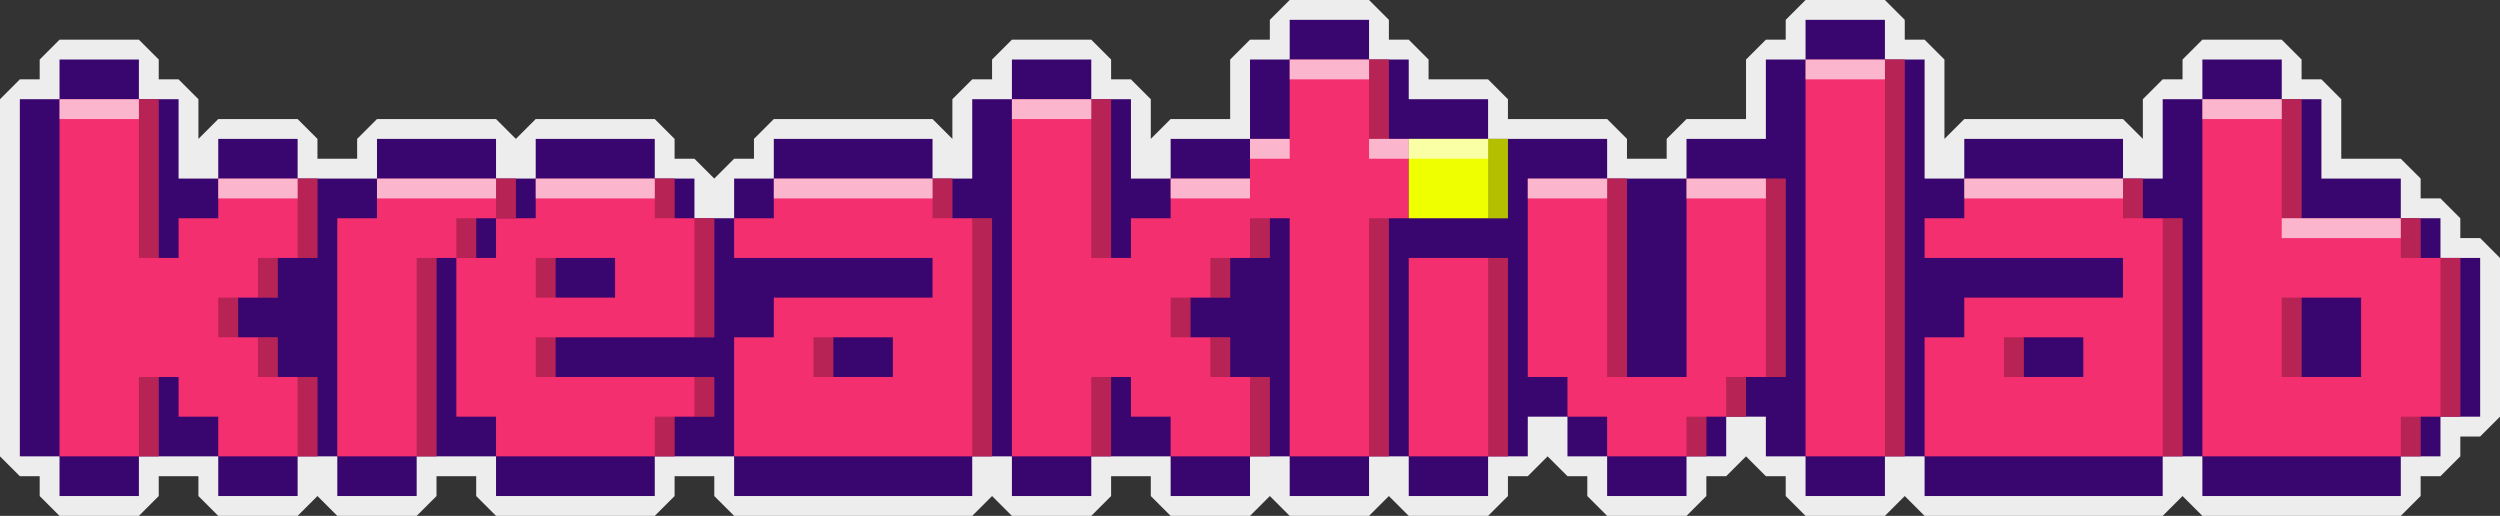 <svg xmlns="http://www.w3.org/2000/svg" width="126" height="26">
  <rect width="100%" height="100%" fill="#333333" stroke="none"/>
  <style>
    .border {
      fill: #EDEDED;
    }

    .background {
      fill: #38066E;
    }

    .text {
      fill: #F42F70;
    }

    .dotoni {
      fill: #F0FF00;
    }

    .shadow {
      fill: #000000;
      fill-opacity: 0.25;
    }

    .highlight {
      fill: #FFFFFF;
      fill-opacity: 0.65;
    }
  </style>

  <svg class="border">
    <polygon points="0,5 0,23 1,24 2,24 2,25 3,26 7,26 8,25 8,24 10,24 10,25 11,26 15,26 16,25 17,26 21,26 22,25 22,24 24,24 24,25 25,26 33,26 34,25 34,24 36,24 36,25 37,26 49,26 50,25 51,26 55,26 56,25 56,24 58,24 58,25 59,26 63,26 64,25 65,26 69,26 70,25 71,26 75,26 76,25 76,24 77,24 78,23 79,24 80,24 80,25 81,26 85,26 86,25 86,24 87,24 88,23 89,24 90,24 90,25 91,26 95,26 96,25 97,26 109,26 110,25 111,26 121,26 122,25 122,24 123,24 124,23 124,22 125,22 126,21 126,13 125,12 124,12 124,11 123,10 122,10 122,9 121,8 118,8 118,5 117,4 116,4 116,3 115,2 111,2 110,3 110,4 109,4 108,5 108,7 107,6 99,6 98,7 98,3 97,2 96,2 96,1 95,0 91,0 90,1 90,2 89,2 88,3 88,6 85,6 84,7 84,8 82,8 82,7 81,6 76,6 76,5 75,4 72,4 72,3 71,2 70,2 70,1 69,0 65,0 64,1 64,2 63,2 62,3 62,6 59,6 58,7 58,5 57,4 56,4 56,3 55,2 51,2 50,3 50,4 49,4 48,5 48,7 47,6 39,6 38,7 38,8 37,8 36,9 35,8 34,8 34,7 33,6 27,6 26,7 25,6 19,6 18,7 18,8 16,8 16,7 15,6 11,6 10,7 10,5 9,4 8,4 8,3 7,2 3,2 2,3 2,4 1,4" />
  </svg>

  <svg class="background">
    <polygon points="1,5 1,23 3,23 3,25 7,25 7,23 11,23 11,25 15,25 15,23 17,23 17,25 21,25 21,23 25,23 25,25 33,25 33,23 37,23 37,25 49,25 49,23 51,23 51,25 55,25 55,23 59,23 59,25 63,25 63,23 65,23 65,25 69,25 69,23 71,23 71,25 75,25 75,23 77,23 77,21 79,21 79,23 81,23 81,25 85,25 85,23 87,23 87,21 89,21 89,23 91,23 91,25 95,25 95,23 97,23 97,25 109,25 109,23 111,23 111,25 121,25 121,23 123,23 123,21 125,21 125,13 123,13 123,11 121,11 121,9 117,9 117,5 115,5 115,3 111,3 111,5 109,5 109,9 107,9 107,7 99,7 99,9 97,9 97,3 95,3 95,1 91,1 91,3 89,3 89,7 85,7 85,9 81,9 81,7 75,7 75,5 71,5 71,3 69,3 69,1 65,1 65,3 63,3 63,7 59,7 59,9 57,9 57,5 55,5 55,3 51,3 51,5 49,5 49,9 47,9 47,7 39,7 39,9 37,9 37,11 35,11 35,9 33,9 33,7 27,7 27,9 25,9 25,7 19,7 19,9 15,9 15,7 11,7 11,9 9,9 9,5 7,5 7,3 3,3 3,5" />
  </svg>

  <svg class="text">
    <polygon points="3,5 3,23 8,23 8,19 9,19 9,21 11,21 11,23 16,23 16,19 14,19 14,17 12,17 12,15 14,15 14,13 16,13 16,9 11,9 11,11 9,11 9,13 8,13 8,5" />
    <polygon points="17,11 17,23 22,23 22,13 24,13 24,11 26,11 26,9 19,9 19,11" />
    <polygon points="23,13 23,21 25,21 25,23 34,23 34,21 36,21 36,19 28,19 28,13 31,13 31,15 28,15 28,17 36,17 36,11 34,11 34,9 27,9 27,11 25,11 25,13" />
    <polygon points="37,11 37,13 47,13 47,15 45,15 45,19 42,19 42,17 45,17 45,15 39,15 39,17 37,17 37,23 50,23 50,11 48,11 48,9 39,9 39,11" />
    <polygon points="51,5 51,23 56,23 56,19 57,19 57,21 59,21 59,23 64,23 64,19 62,19 62,17 60,17 60,15 62,15 62,13 64,13 64,11 65,11 65,23 70,23 70,11 71,11 71,7 70,7 70,3 65,3 65,7 63,7 63,9 59,9 59,11 57,11 57,13 56,13 56,5" />
    <polygon class="dotoni" points="71,7 71,11 76,11 76,7" />
    <polygon points="71,13 71,23 76,23 76,13" />
    <polygon points="77,9 77,19 79,19 79,21 81,21 81,23 86,23 86,21 88,21 88,19 90,19 90,9 85,9 85,19 82,19 82,9" />
    <polygon points="91,3 91,23 96,23 96,3" />
    <polygon points="97,11 97,13 107,13 107,15 105,15 105,19 102,19 102,17 105,17 105,15 99,15 99,17 97,17 97,23 110,23 110,11 108,11 108,9 99,9 99,11" />
    <polygon points="111,5 111,23 122,23 122,21 124,21 124,13 122,13 122,11 116,11 116,15 119,15 119,19 116,19 116,5" />
  </svg>

  <svg class="shadow">
    <polygon points="7,5 7,13 8,13 8,5" />
    <polygon points="7,19 7,23 8,23 8,19" />
    <polygon points="11,15 11,17 12,17 12,15" />
    <polygon points="13,13 13,15 14,15 14,13" />
    <polygon points="13,17 13,19 14,19 14,17" />
    <polygon points="15,9 15,13 16,13 16,9" />
    <polygon points="15,19 15,23 16,23 16,19" />

    <polygon points="21,13 21,23 22,23 22,13" />
    <polygon points="23,11 23,13 24,13 24,11" />
    <polygon points="25,9 25,11 26,11 26,9" />

    <polygon points="27,13 27,15 28,15 28,13" />
    <polygon points="27,17 27,19 28,19 28,17" />
    <polygon points="33,9 33,11 34,11 34,9" />
    <polygon points="33,21 33,23 34,23 34,21" />
    <polygon points="35,11 35,17 36,17 36,11" />
    <polygon points="35,19 35,21 36,21 36,19" />

    <polygon points="41,17 41,19 42,19 42,17" />
    <polygon points="47,9 47,11 48,11 48,9" />
    <polygon points="49,11 49,23 50,23 50,11" />

    <polygon points="55,5 55,13 56,13 56,5" />
    <polygon points="55,19 55,23 56,23 56,19" />
    <polygon points="59,15 59,17 60,17 60,15" />
    <polygon points="61,13 61,15 62,15 62,13" />
    <polygon points="61,17 61,19 62,19 62,17" />
    <polygon points="63,11 63,13 64,13 64,11" />
    <polygon points="63,19 63,23 64,23 64,19" />

    <polygon points="69,3 69,7 70,7 70,3" />
    <polygon points="69,11 69,23 70,23 70,11" />

    <polygon class="dotonibody" points="75,7 75,11 76,11 76,7" />
    <polygon points="75,13 75,23 76,23 76,13" />

    <polygon points="81,9 81,19 82,19 82,9" />
    <polygon points="85,21 85,23 86,23 86,21" />
    <polygon points="87,19 87,21 88,21 88,19" />
    <polygon points="89,9 89,19 90,19 90,9" />

    <polygon points="95,3 95,23 96,23 96,3" />

    <polygon points="101,17 101,19 102,19 102,17" />
    <polygon points="107,9 107,11 108,11 108,9" />
    <polygon points="109,11 109,23 110,23 110,11" />

    <polygon points="115,5 115,11 116,11 116,5" />
    <polygon points="115,15 115,19 116,19 116,15" />
    <polygon points="121,11 121,13 122,13 122,11" />
    <polygon points="121,21 121,23 122,23 122,21" />
    <polygon points="123,13 123,21 124,21 124,13" />
  </svg>

  <svg class="highlight">
    <polygon points="3,5 3,6 7,6 7,5" />
    <polygon points="11,9 11,10 15,10 15,9" />
    <polygon points="19,9 19,10 25,10 25,9" />
    <polygon points="27,9 27,10 33,10 33,9" />
    <polygon points="39,9 39,10 47,10 47,9" />
    <polygon points="51,5 51,6 55,6 55,5" />
    <polygon points="59,9 59,10 63,10 63,9" />
    <polygon points="63,7 63,8 65,8 65,7" />
    <polygon points="65,3 65,4 69,4 69,3" />
    <polygon points="69,7 69,8 71,8 71,7" />
    <polygon points="71,7 71,8 75,8 75,7" />
    <polygon points="77,9 77,10 81,10 81,9" />
    <polygon points="85,9 85,10 89,10 89,9" />
    <polygon points="91,3 91,4 95,4 95,3" />
    <polygon points="99,9 99,10 107,10 107,9" />
    <polygon points="111,5 111,6 115,6 115,5" />
    <polygon points="115,11 115,12 121,12 121,11" />
  </svg>
</svg>
